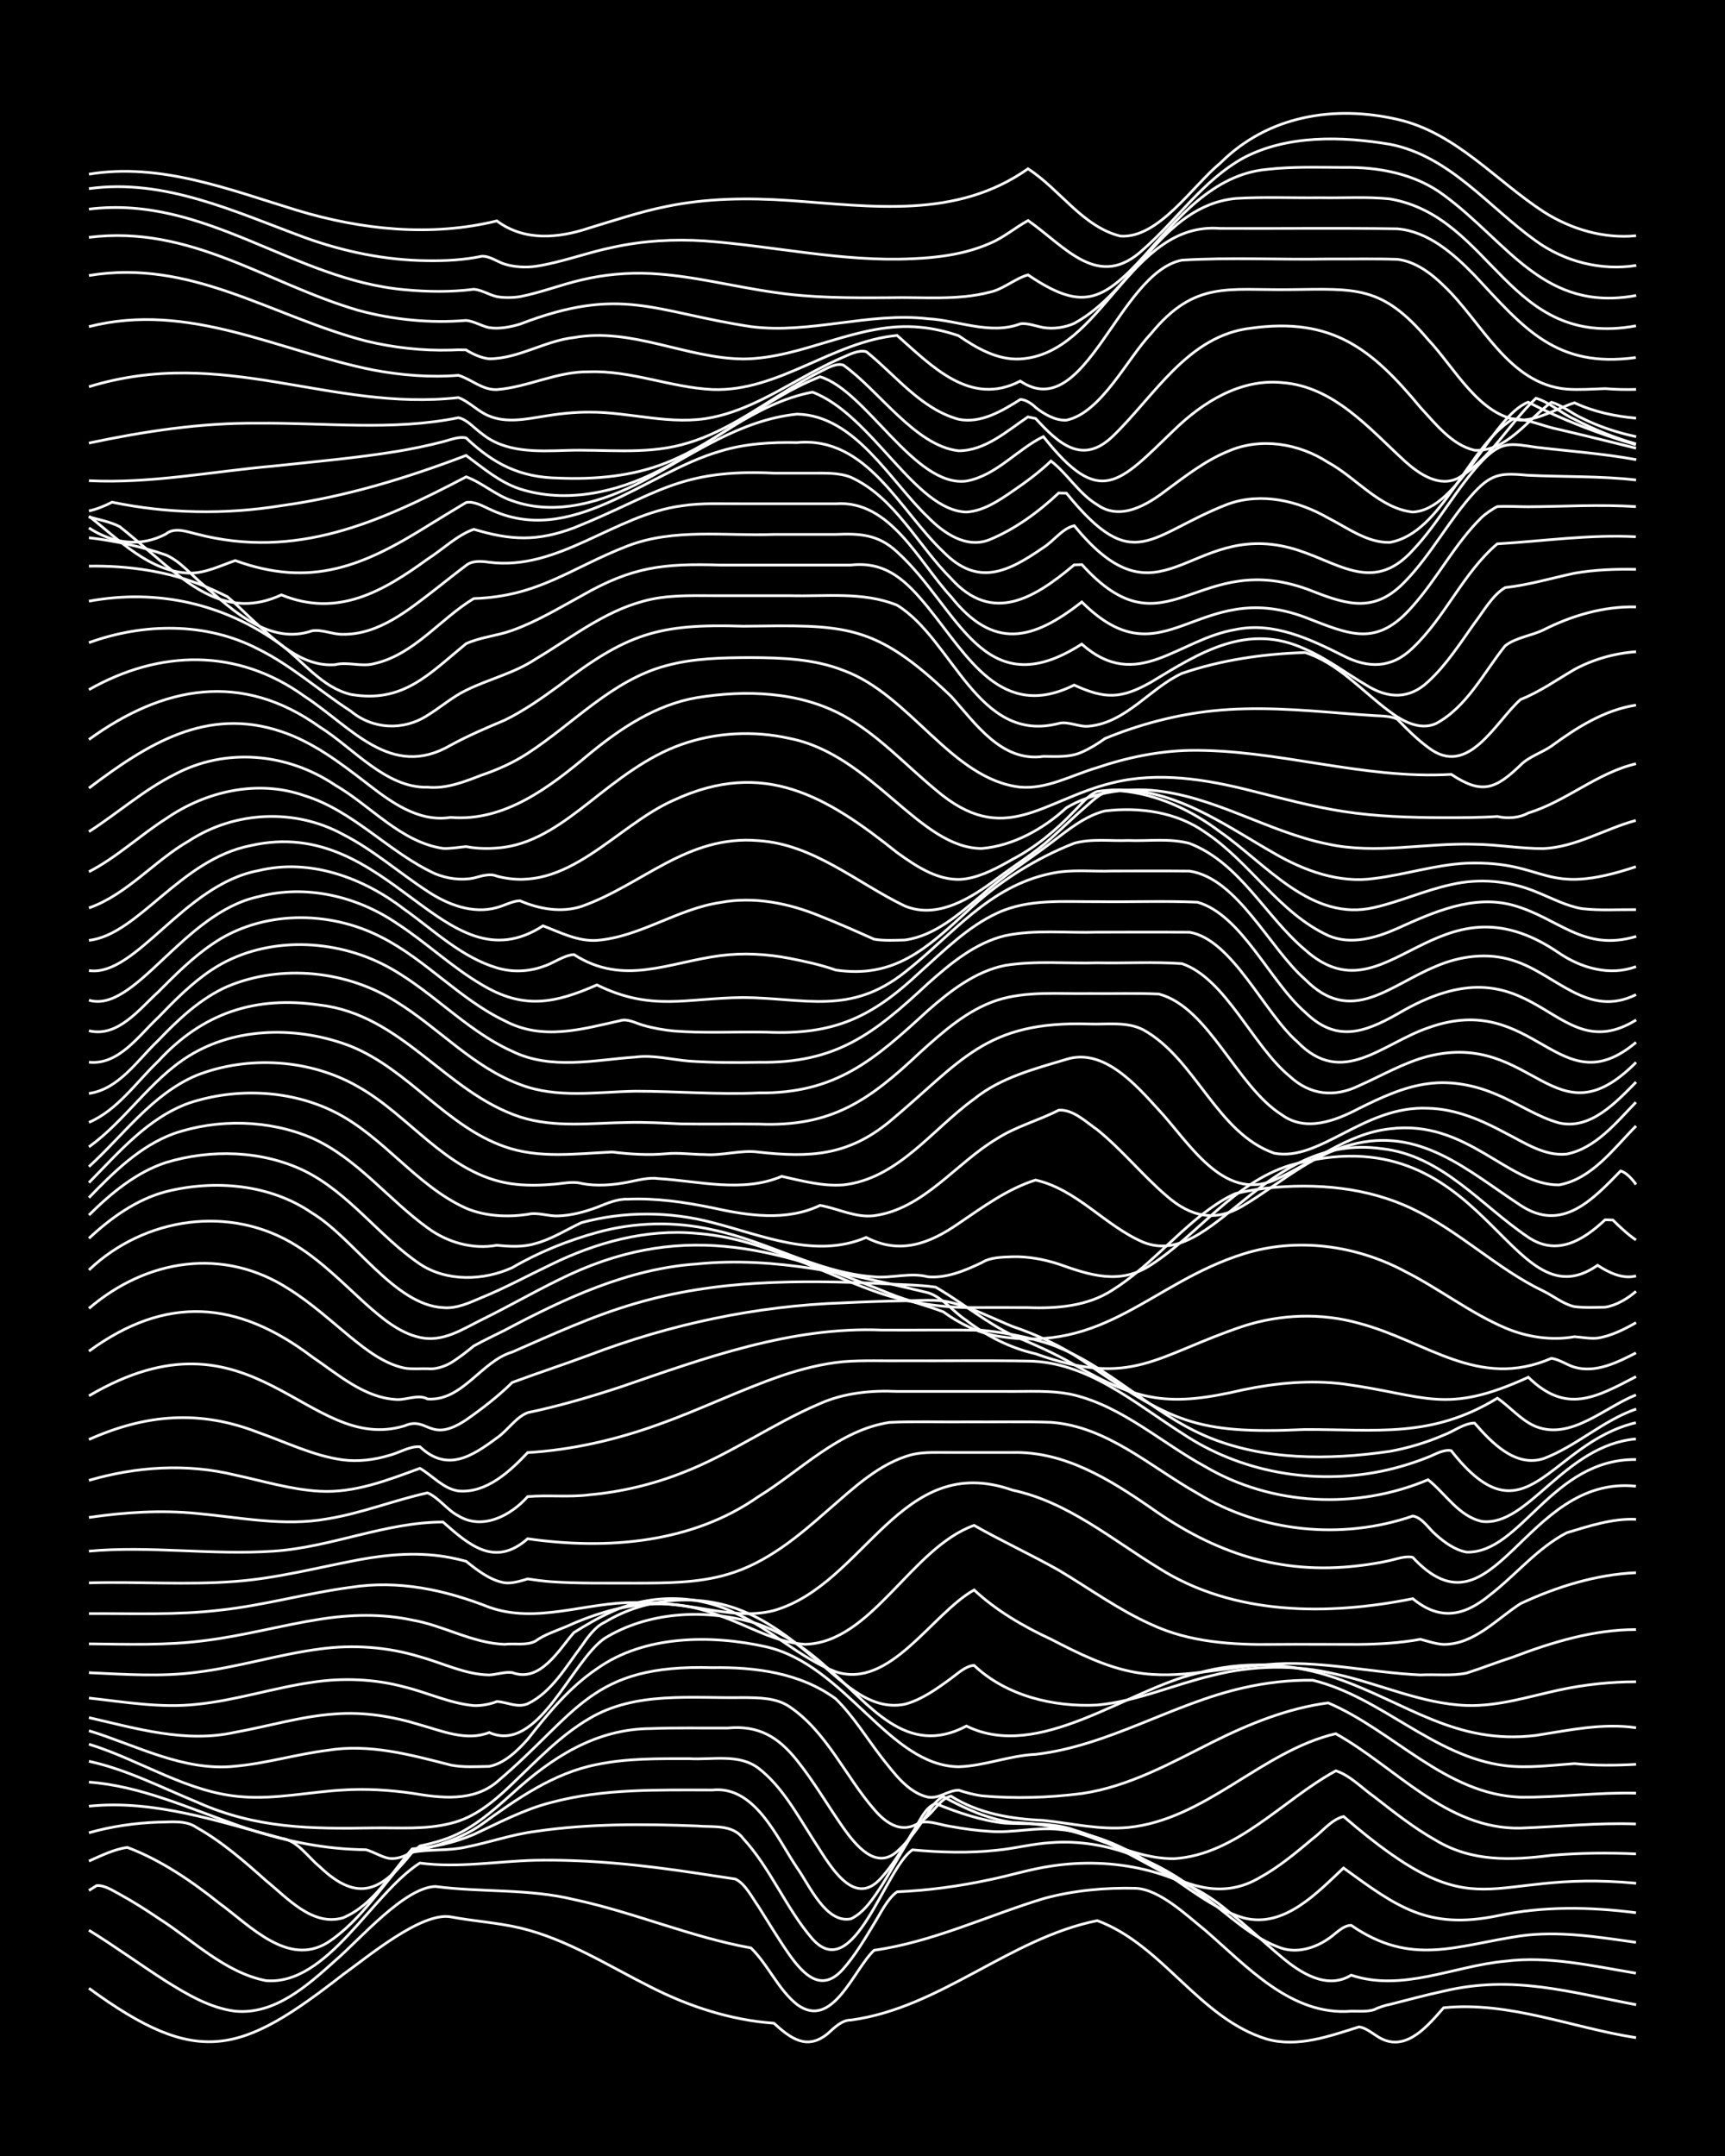 <?xml version="1.0" encoding="UTF-8"?><svg id="a" xmlns="http://www.w3.org/2000/svg" width="1920" height="2400" viewBox="0 0 192 240"><defs><style>.b{fill:none;stroke:#fff;stroke-miterlimit:10;stroke-width:.3px;}.c{stroke-width:0px;}</style></defs><rect class="c" width="192" height="240"/><path class="b" d="M9.9,221.33c12.17,8.9,16.9,7.35,28.27-1.52,2.69-1.92,8.72-7,11.99-6.43,2.53.48,5.2.64,7.71,1.23,5.22,1.24,9.82,4.21,14.56,6.58,4.26,2.17,8.93,3.69,13.71,4.03,1.86,1.7,3.69,3.06,6,1.15.68-.61,1.58-1.53,2.57-1.5,9.99-1.36,17.63-9.1,27.42-11.07,7.32,2.71,11.31,10.86,18.85,13.18,3.44.98,7-.32,10.28-1.35.91.11,1.77.98,2.57,1.35,2.84,1.34,5.17-1.58,6.85-3.48,7.33-.74,14.29,2.23,21.42,3.33"/><path class="b" d="M9.9,214.87c2.89,1.78,5.71,3.84,8.57,5.67,2.35,1.47,4.91,2.99,7.71,3.34,4.43.42,8.07-2.88,11.14-5.64,2.66-2.27,7.68-8.14,11.14-8.24,5.12.67,10.37.22,15.42,1.45,6.66,1.41,13,4.18,19.7,5.39,1.9,1.83,3.03,4.63,5.14,6.3,3.95,2.9,6.28-3.89,8.57-6.04,6.54-.93,12.58-3.84,18.85-5.75,3.32-.91,6.85-1.24,10.28-1.15,2.68.13,5.66,3.02,7.71,4.66,4.66,4.02,9.56,9.56,16.28,9.02.77,0,1.83.08,2.57-.18.4-.22,1.27-.5,1.71-.57,1.96-.49,4.02-1.06,6-1.48,7.69-1.83,13.95.1,21.42,1.51"/><path class="b" d="M9.9,210.44l.86-.54c.88-.07,1.83.58,2.57.97,1.42.78,2.95,1.74,4.28,2.65,3.86,2.44,7.38,6.05,11.99,6.96,6.87.57,11.75-9.66,17.13-13.09,4.29.57,8.57-.2,12.85-.31,6.01-.11,12.05.54,17.99,1.44,1.37.21,2.91.44,4.28.65,1.12.53,1.88,2.1,2.57,3.06,1.06,1.68,2.29,3.72,3.43,5.35,1.6,2.24,3.6,4.33,6,1.6,1.27-1.43,2.45-3.39,3.43-5.03.69-1.09,1.48-2.8,2.57-3.56,3.44-.14,6.92-.62,10.28-1.34,2.26-.46,4.57-1.19,6.85-1.52,6.91-1.06,14.29.42,19.7,5.01,2.03,1.59,4.01,3.49,6,5.14,2.08,1.76,5.04,3.64,7.71,1.99,5.71,1.9,11.44-1.03,17.13-1.55,4.88-.62,9.77.54,14.56,1.33"/><path class="b" d="M9.9,207.17c1.33-.59,2.83-1.33,4.28-1.52,3.76,1.42,7.16,3.76,10.28,6.25,3.36,2.45,7.58,7.05,11.99,4.35,3.87-2.52,6.3-6.76,9.42-10.06,1.93-.37,4.06-.13,6-.58,2.56-.5,5.12-1.41,7.71-1.74,5.94-.88,12.01-.84,17.99-.61,1.76.16,3.95-.22,5.14,1.39,3.05,3.31,4.78,7.78,7.71,11.18,4.63,5.17,8.07-7.85,11.14-9.91,3.11.29,6.32.38,9.42.04,1.97-.19,4.01-.73,6-.84,6.29-.49,12.33,2.17,17.13,6.08,2.72,2.01,5.3,4.59,8.57,5.68,1.74.55,3.68-.03,5.14-1.04.77-.48,1.6-1.51,2.57-1.52,6.71,4.63,11.65,2.25,18.85,1.18,4.27-.59,8.62.12,12.85.72"/><path class="b" d="M9.9,204.02c2.48-.71,5.14-1.09,7.71-1.18,1.4,0,3.07-.26,4.28.6,2.81,1.57,5.32,3.77,7.71,5.9,2.39,1.94,5.17,5.13,8.57,4.15,3.42-1.43,5.38-5,7.71-7.68,2.32-.15,4.71-.69,6.85-1.6,2.78-1.29,5.58-2.79,8.57-3.55,5.84-1.58,11.99-1.4,17.99-1.4,4.75-.51,7.19,5.34,9.42,8.65,1.36,1.9,3.2,6.25,6,5.69,1.49-.69,2.56-2.39,3.43-3.7,1.39-2.24,2.78-4.85,4.28-7.02,1.09-.25,2.35.3,3.43.44,1.36.25,2.9.46,4.28.54,2.55.21,5.16-.49,7.71-.22,4.03.35,7.8,2.18,11.14,4.37,3.05,1.91,5.93,4.44,9.42,5.48,4.51,1.19,8.16-2.75,11.14-5.55,5.96,4.33,9.38,6.91,17.13,5.32,5.07-1.09,10.3-1,15.42-.34"/><path class="b" d="M9.9,201.06c7.32-.75,14.44,1.72,21.42,3.57,1.82.25,2.95,2.11,4.28,3.18,4.32,4.13,6.95,2.59,10.28-1.62,2.66-.7,5.43-1.48,7.71-3.09,3.9-2.83,8.02-5.74,12.85-6.68,3.36-.7,6.87-.65,10.28-.65,2.55.15,5.52-.59,7.71,1.07,2.58,1.99,4.27,5.1,6,7.8,1.65,2.46,4.48,8.11,7.71,4.34,1.27-1.42,2.44-3.37,3.43-5,.69-.98,1.34-2.81,2.57-3.21,2.45.99,5.07,1.9,7.71,2.18,2.56.13,5.24-.11,7.71.76,3.32.99,6.38,2.85,9.42,4.46,3.58,1.98,7.37,3.09,11.14.89,2.15-1.16,4.14-2.82,6-4.39,1.06-.78,2.1-2.15,3.43-2.46,15.4,13.27,15.37,5.8,32.56,7.43"/><path class="b" d="M9.9,198.38c5.68.42,10.97,2.84,16.28,4.71,4.12,1.48,8.47,2.52,12.85,2.76.43.02,1.28.06,1.71.06.8.21,1.75.82,2.57.96,1.24.15,2.52-.59,3.43-1.38.78-.16,1.82-.42,2.57-.68,2.98-.95,5.42-3.11,7.71-5.16,4.37-4,9.29-7.2,15.42-7.23,2.83-.11,5.74-.04,8.57-.06,3.43-.32,5.61.98,7.71,3.62,1.85,2.3,3.45,5.07,5.14,7.48,1.33,1.88,3.62,4.78,6,2.63,1.3-1.14,2.47-2.85,3.43-4.27.24-.52,1.12-1.64,1.71-1.82,2.37,1.33,4.99,2.5,7.71,2.87,3.22.09,6.43.74,9.42,1.92,2.75.97,5.61,2.15,8.57,2.11,6.97-.45,12.12-6.59,17.99-9.78,1.59.52,2.93,1.95,4.28,2.9,2.17,1.69,4.44,3.49,6.85,4.84,4.01,2.41,8.38,2.24,12.85,1.67,3.11-.27,6.31-.3,9.42-.16"/><path class="b" d="M9.9,196.06c4.18.91,8.06,2.91,11.99,4.53,6.59,2.96,12.66,3.01,19.7,2.89,2.84-.04,5.79.21,8.57-.51,2.69-.62,4.92-2.52,6.85-4.39,2.69-2.55,5.34-5.38,8.57-7.27,5.15-3.07,11.4-2.24,17.13-2.34,1.72.02,3.65,0,5.14,1,4.15,2.78,6.22,7.73,9.42,11.42,1.79,2.13,3.78,2.93,6,.75.76-.66,1.52-1.97,2.57-2.2,3.07,1.94,6.71,2.55,10.28,2.7,3.11.33,6.28,1.08,9.42.79,8.68-.86,14.86-8.5,23.13-10.44,6.68,3.71,12.33,10.68,20.56,10.51,4.27-.15,8.58-.62,12.85-.46"/><path class="b" d="M9.9,194.16c5.76,1.77,11,5.44,17.13,5.86,3.71.28,7.44-.55,11.14-.76,2.55-.17,5.19,0,7.71.36,3.17.54,6.77.97,9.42-1.25,9.08-7.69,10.38-13.14,23.99-12.73,4.76-.08,9.76.57,13.71,3.45,1.95,1.89,3.49,4.42,5.14,6.56,1.36,1.7,2.89,3.89,5.14,4.4,1.26.22,2.24-.77,3.43-.77.74.26,1.79.52,2.57.63,3.67.33,7.48.21,11.14-.26,5.22-.76,9.92-3.4,14.56-5.73,4.04-2.02,8.35-3.77,12.85-4.36,7.3,3.11,13.07,10.2,21.42,10.5,4.27.04,8.58-.56,12.85-.45"/><path class="b" d="M9.9,192.66c5.31,1.63,10.55,4.56,16.28,3.95,3.45-.31,6.85-1.34,10.28-1.77,4.68-.76,9.21.49,13.71,1.64,1.36.28,2.91.17,4.28.15,1.72-.34,3.15-1.75,4.28-3.01,2.25-2.87,4.66-5.8,7.71-7.86,5.28-3.76,12.73-3.81,18.85-2.44,8.86,2.05,13.65,13.27,21.42,13.35,2.87-.09,5.68-1.26,8.57-1.38,8.14-.95,15.21-5.64,23.13-7.41,2.5-.57,5.15-.88,7.71-.84,7.65,1.86,13.46,8.53,21.42,9.51,2.54.3,5.18-.05,7.71-.23,2.24.23,4.61.21,6.85.08"/><path class="b" d="M9.9,191.2c5.32,1.22,10.79,2.86,16.28,1.63,3.69-.66,7.38-1.79,11.14-2.04,3.16-.25,6.4.28,9.42,1.21,2.46.69,5.18,1.86,7.71.86,5.47,2.42,9.1-7.9,12.85-10.49,4.8-2.94,10.93-3.27,16.28-1.83,3.23.92,6.1,2.95,8.57,5.18,4.63,3.96,8.67,9.99,15.42,6.42,8.05,3.97,17.82-4.02,25.7-5.88,5.03-1.42,10.49-1.19,15.42.54,7.93,2.75,13.29,7.47,22.27,6.38,3.65-.57,7.43-1.4,11.14-.85"/><path class="b" d="M9.9,189.02c3.96.44,8,1.14,11.99.7,4.33-.43,8.55-1.83,12.85-2.45,3.4-.52,6.96-.38,10.28.52,2.55.62,5.07,1.83,7.71,2.07.79.04,1.84-.15,2.57-.45,1.14.05,2.26.74,3.43.25,2.66-1.27,4.28-4.15,6-6.42.62-.91,1.53-2.19,2.57-2.65,4.58-2.77,10.46-3.28,15.42-1.23,2.85,1.15,5.39,3.1,7.71,5.07,2.96,2.31,6.13,6.12,10.28,5.28,1.87-.49,3.6-1.74,5.14-2.87.71-.51,1.64-1.41,2.57-1.45,3.6,3.4,8.86,4.66,13.71,4.41,4.42-.41,8.56-2.29,12.85-3.3,4.47-1.14,9.22-1.21,13.71-.14,4.86,1.06,9.54,3.31,14.56,3.49,3.49.11,6.91-.99,10.28-1.72,2.79-.6,5.72-.92,8.57-.92"/><path class="b" d="M9.9,186.2c3.98.18,8.03.48,11.99-.05,4.61-.56,9.11-1.99,13.71-2.59,3.71-.51,7.56-.23,11.14.87,2.53.69,5.05,1.98,7.71,2.02.78-.03,1.78-.38,2.57-.26,3.1,1.15,5.14-2.47,6.85-4.45,1.32-.84,2.85-1.72,4.28-2.35,4.32-1.99,9.45-1.91,13.71.19,3.93,1.74,7.12,4.97,11.14,6.51,6.06,2.01,10.69-6.43,15.42-9.1,2.5,2.32,5.49,4.06,8.57,5.49,2.98,1.54,6.09,3.11,9.42,3.69,4.85.85,9.73-.6,14.56-.87,5.74-.55,11.43.89,17.13,1.15,1.67-.09,3.5.14,5.14-.21,1.68-.53,3.46-1.24,5.14-1.77,4.38-1.67,8.98-3.07,13.71-3.07"/><path class="b" d="M9.9,182.99c4.27.04,8.61.2,12.85-.36,4.31-.52,8.56-1.71,12.85-2.38,3.38-.54,6.92-.63,10.28.09,3.48.6,6.72,2.58,10.28,2.7,1.09-.13,2.41.17,3.43-.35.97-.72,2.33-1.15,3.43-1.62,5.63-2.55,11.23-3.55,17.13-1.2,3.1,1.07,6.09,2.95,9.42,3.17,7.46-.14,11.83-10.73,18.85-13.24,3.07,1.75,6.35,3.26,9.42,4.99,3.39,2.02,6.66,4.41,10.28,6.03,4.26,2,9.07,2.3,13.71,2.23,3.12-.03,6.31.01,9.42,0,2.26-.02,4.63-.16,6.85-.57.75.2,1.78.54,2.57.57,3.42.01,5.9-2.82,8.57-4.54,4.03-1.88,8.39-3.24,12.85-3.44"/><path class="b" d="M9.9,179.62c4.84-.03,9.75.19,14.56-.38,4.89-.52,9.69-1.9,14.56-2.54,5.31-.84,10.48.27,15.42,2.21,5.31,1.9,10.86-.59,16.28-.52,2.56-.05,5.19.3,7.71.72,2.51.42,5.2.83,7.71.17,10.16-2.93,14.09-17.81,26.56-13.4,6.15,1.31,11.04,5.48,16.28,8.68,8.35,5.3,18.87,5.29,28.27,3.4,3,2.48,5.71,1.96,8.57-.4,2.88-2.22,5.31-5.25,8.57-6.94,2.46-.74,5.12-1.62,7.71-1.49"/><path class="b" d="M9.9,176.2c5.41-.16,10.87.26,16.28-.16,4.62-.34,9.17-1.54,13.71-2.4,3.36-.63,6.9-.91,10.28-.24.44.08,1.28.28,1.71.4,1.24.99,2.67,2.12,4.28,2.39.8.11,1.81-.2,2.57-.43.76.12,1.8.25,2.57.31,3.11.22,6.31.14,9.42.16,3.42-.01,6.97,0,10.28-.98,4.3-1.25,7.85-4.22,11.14-7.13,2.82-2.42,5.72-5.26,9.42-6.21,1.35-.31,2.91-.21,4.28-.22,2.25,0,4.6,0,6.85,0,5.78-.15,10.84,3,15.42,6.17,7.08,5.02,14.39,7.48,23.13,6.43,1.07-.12,2.37-.33,3.43-.57.75-.17,1.79-.55,2.57-.36,9.04,9.72,12.38-9.21,24.84-7.92"/><path class="b" d="M9.9,172.67c6.84-.62,13.72.47,20.56,0,6.38-.42,12.43-3.23,18.85-3.24,2.94,2.6,5.78,5.06,9.42,1.86,8.78,1.25,18.25.53,25.7-4.7,4.71-2.89,8.9-7.38,14.56-8.25,2.82-.14,5.74-.02,8.57-.06,3.12.03,6.31-.06,9.42.05,6.23.45,11.06,4.95,16.28,7.89,7.12,4.36,16.11,5.25,23.99,2.54,1.06.16,1.8,1.45,2.57,2.08.93.84,2.16,1.73,3.43,1.94,6.06.14,9.45-10.4,18.85-10.31"/><path class="b" d="M9.9,168.92c3.95-.58,8.01-.84,11.99-.45,4.82.44,9.73,1.48,14.56.6,3.78-.61,7.41-2.07,11.14-2.89,1.25.54,2.21,1.94,3.43,2.56,2.68,1.64,5.84-.03,7.71-2.14,2.24-.2,4.61.09,6.85-.2,3.5-.31,7.01-1.14,10.28-2.42,5.38-2.05,10.13-5.5,15.42-7.74,2.68-1.19,5.67-1.48,8.57-1.35,3.98,0,8.02,0,11.99,0,2.54.04,5.21-.19,7.71.4,5.45,1.34,9.73,5.32,14.56,7.95,7.46,4.4,16.9,4.83,24.84,1.48,1.94,1.53,3.41,4.08,6,4.64,5.17.62,9.14-8.48,17.13-9.18"/><path class="b" d="M9.9,164.79c5.28-1.54,10.91-1.91,16.28-.59,3.1.66,6.24,1.63,9.42,1.8,3.86.22,7.58-1.24,11.14-2.55,1.39.8,2.61,2.28,4.28,2.52,3.11.28,5.72-2.16,7.71-4.27,4.96-.3,9.9-1.44,14.56-3.13,4.62-1.64,9.07-3.84,13.71-5.43,2.19-.74,4.55-1.34,6.85-1.56,2.25-.18,4.6-.07,6.85-.1,4.55.02,9.16-.05,13.71.03,6.63.07,11.83,4.65,17.13,8.02,6.48,4.37,14.65,5.8,22.27,4.23,1.71-.35,3.52-.9,5.14-1.55.75-.29,1.73-.9,2.57-.73,8.34,10.65,10.87-.81,20.56-3.11"/><path class="b" d="M9.9,160.24c6.33-2.82,12.32-3.33,18.85-.78,3.09,1.08,6.15,2.61,9.42,3.05,1.68.22,3.52,0,5.14-.5,1.09-.26,2.28-1.05,3.43-.96,3.03,2.86,5.77,1.09,8.57-.99,1.17-.79,2.1-2.3,3.43-2.81,3.46-.72,6.92-1.74,10.28-2.84,9.41-3.23,19.02-6.76,29.13-6.35,3.69.02,7.45-.04,11.14.02,2.58.26,5.25.77,7.71,1.59,6.29,2.31,11.02,7.5,17.13,10.16,6.41,2.77,13.76,2.72,20.56,1.73,2.02-.36,4.11-.99,6-1.81,1.08-.39,2.24-1.32,3.43-1.34,1.89,2.16,4.54,4.98,7.71,3.95,3.63-1.37,6.59-4.24,10.28-5.51"/><path class="b" d="M9.9,155.38c18.31-10.75,24.27,6.63,35.13,3.34,2.6-1.14,2.77,2.05,6.85-.66,1.76-1.23,3.61-2.66,5.14-4.17,2.81-1.04,5.75-2,8.57-3.05,9.04-3.44,18.6-5.48,28.27-5.81,2.25-.11,4.6-.19,6.85-.23,1.67.01,3.5-.23,5.14.19,2.36.58,4.62,1.76,6.85,2.67,2.69.91,5.35,2.14,7.71,3.73,9.93,6.83,12.53,8.31,24.84,7.74,8.04-.02,14.09.99,21.42-3.49,1.41.97,2.66,2.5,4.28,3.16,3.92,1.54,7.66-2.15,11.14-3.52"/><path class="b" d="M9.9,150.41c8.59-6.28,16.52-5.67,24.84.63,2.87,1.94,5.8,4.58,9.42,4.75,1.11.06,2.39-.62,3.43-.06,3.89.27,5.96-4.2,9.42-5.22,4.49-1.96,9-4.05,13.71-5.41,4.44-1.31,9.09-2,13.71-2.26,4.55-.26,9.16-.17,13.71.05,1.96.13,4.05.11,6,.39.78.45,1.82,1.12,2.57,1.63,1.91,1.29,3.92,2.72,6,3.74,2.3.96,4.69,2,6.85,3.26,7.23,4.19,10.71,4.7,18.85,2.79,3.64-.75,7.44-1.11,11.14-.64,9.24,1.26,11.28,3.5,20.56-.75,4.21,4.13,7.49,2.27,11.99-.07"/><path class="b" d="M9.9,145.65c6.44-5.51,14.99-6.87,22.27-2.15,2.43,1.52,4.65,3.53,6.85,5.35,1.76,1.42,3.73,2.97,6,3.44.77.14,1.8.05,2.57.07.84.1,1.86-.23,2.57-.64.82-.49,1.84-1.28,2.57-1.89,1.06-.59,2.35-1.2,3.43-1.74,6.69-3.55,13.75-6.87,21.42-7.39,8.7-.88,17.29,1.21,25.7,3.2,1.63.5,2.86,2.17,4.28,3.08,2.26,1.75,4.92,3.09,7.71,3.72,10.8,3.86,13.39.17,23.13-3.08,4.13-1.33,8.66-1.5,12.85-.32,7.55,1.99,13.27,7.43,21.42,3.91.84.09,1.77.75,2.57.98,2.37.69,4.79-.53,6.85-1.59"/><path class="b" d="M9.9,141.37c6.2-5.91,15.8-7.31,23.13-2.68,2.83,1.77,5.25,4.25,7.71,6.48,1.73,1.53,3.68,3.21,6,3.71,2.51.57,4.71-.89,6.85-1.96,2.86-1.4,5.71-3.04,8.57-4.44,13.26-6.64,23.88-3.82,36.84,1.51,1.92.78,4.06,1.3,6,2.04,1.75,1.28,3.85,2.33,6,2.7,11.98,1.99,17.18-5.95,27.41-9.15,5.95-1.87,12.53-.97,17.99,1.96,3.79,1.91,7.23,4.61,11.14,6.28,2.39,1.02,5.14,1.44,7.71.98.75.05,1.81.25,2.57.15,1.48-.22,3-.98,4.28-1.72"/><path class="b" d="M9.9,137.85c2.44-2.28,5.3-4.34,8.57-5.2,5.42-1.36,11.6-.84,16.28,2.39,4.67,2.83,9.16,10.23,14.56,10.52,1.49.15,2.96-.55,4.28-1.11,2.61-1.06,5.17-2.46,7.71-3.67,5.02-2.47,10.65-4.02,16.28-3.48,7,.51,13.22,4.08,19.7,6.42,3.28,1.19,6.8,1.75,10.28,1.84,2.25,0,4.6-.02,6.85,0,3.22.12,6.65-.15,9.42-1.96,3.79-2.37,6.74-5.94,10.28-8.64,1-.75,2.26-1.62,3.43-2.1,1.06-.25,2.35-.48,3.43-.6,5.48-.59,11.26-.1,16.28,2.33,5.2,2.45,9.38,6.67,14.56,9.14,1.07.53,2.23,1.46,3.43,1.72,1.06.14,2.36.09,3.43.06,1.23-.19,2.5-.96,3.43-1.76"/><path class="b" d="M9.9,135.26c2.45-2.42,5.25-4.76,8.57-5.85,4.98-1.51,10.7-1.36,15.42.93,4.99,2.47,8.3,7.29,12.85,10.37,2.99,1.99,7.09,1.86,10.28.4,2.93-1.71,6.15-3.01,9.42-3.91,4.16-1.16,8.64-1.27,12.85-.31,6.12,1.25,11.69,4.8,17.99,5.24,1.98.19,4.05-.52,6,0,2.08.18,4.16-.7,6-1.58.96-.61,2.33-.61,3.43-.65,1.71-.05,3.52.29,5.14.82,3.54,1.26,6.85,2.34,10.28.07,5.29-3.43,9.2-9.11,15.42-11.06,21.85-6.22,24.32,18.04,34.27,11.12,1.22.8,2.79,1.58,4.28,1.18"/><path class="b" d="M9.9,133.32c2.72-2.81,5.68-5.74,9.42-7.12,4.92-1.69,10.63-1.57,15.42.49,5.02,2.25,8.47,6.83,12.85,9.99,2.19,1.62,5.01,2.43,7.71,1.94,1.38.14,2.94.23,4.28-.19,1.79-.47,3.48-1.55,5.14-2.33,4.74-1.28,9.82-1.26,14.56-.01,5.56,1.41,11.46,4.07,17.13,1.66,3.75,1.94,7.04.7,10.28-1.55,2.69-1.82,5.43-3.85,8.57-4.84,4.62,1.04,7.75,5.11,11.99,6.92,7.84,3.13,13.37-12.27,26.56-10.41,6.68.73,11.04,6.32,16.28,9.85,3.19,2.15,6.11.37,8.57-1.94l.86.03c.71.72,1.73,1.66,2.57,2.22"/><path class="b" d="M9.9,131.65c3.31-3.36,6.57-7.22,11.14-8.86,5.24-1.74,11.33-1.48,16.28,1.03,5.41,2.74,9.02,8.18,14.56,10.68,2.13.9,4.59,1.01,6.85.68,1.07-.28,2.33.24,3.43.17,1.42-.04,2.96-.46,4.28-.95,1.04-.41,2.28-.97,3.43-.91,3.15-.14,6.35.33,9.42.96,3.93.87,8.22,1.53,11.99-.27,1.97.34,3.93,1.4,6,1.15,5.56-.75,9.11-5.87,13.71-8.59,2.1-1.35,4.65-2.02,6.85-3.16,1.6-.11,3.04,1.32,4.28,2.17,2.74,2.21,5.04,5.07,7.71,7.36,2.67,2.34,5.43,3,8.57,1.08,3.93-2.32,7.47-5.62,11.99-6.76,7.66-2.06,12.94,2.87,18.85,6.74,4.61,3.06,8.01-.61,11.14-3.82.62.14,1.39,1,1.71,1.51"/><path class="b" d="M9.9,129.87c3.85-3.5,7.05-8.09,11.99-10.17,5.73-2.24,12.65-1.81,17.99,1.28,5.64,3.18,9.68,9.3,16.28,10.66,1.65.34,3.47.35,5.14.21,1.08-.04,2.37-.4,3.43-.11,1.66.33,3.49.18,5.14-.14,1.06-.21,2.33-.56,3.43-.4,4.54.28,9.33,1.6,13.71-.25,2.22.49,4.56,1.13,6.85.95,6.08-.67,9.91-6.2,14.56-9.56,2.95-2.39,6.72-3.35,10.28-4.42,4.14-1.31,7.77,2.88,10.28,5.64,3.32,3.55,7.12,10.23,12.85,7.81,4.26-1.89,8.07-5.18,12.85-5.71,8.63-1.1,13.15,6.3,18.85,6.24,3.67-.66,6.09-4.07,8.57-6.56"/><path class="b" d="M9.9,127.67c4.07-2.92,6.84-7.47,11.14-10.13,5.29-3.29,12.29-3.29,17.99-1.08,6.41,2.58,10.59,8.89,17.13,11.18,3.85,1.37,8.01.77,11.99.6,1.96.24,4.03.38,6,.19,1.37-.14,2.91.09,4.28.09,1.99.15,4.02-.54,6-.27,5.72.63,9.92.42,14.56-3.38,8.07-6.73,10.63-11.26,22.27-10.88,1.97.07,4.18-.3,6,.65,5.84,3.24,8.14,11.47,14.56,13.73,5.1.99,10.01-5.34,17.13-5,3.03.06,5.94,1.31,8.57,2.73,2.12,1.07,4.38,2.63,6.85,2.37,3.24-.64,5.52-3.51,7.71-5.77"/><path class="b" d="M9.9,124.94c3.18-1.36,5.28-4.49,7.71-6.81,4.94-5.37,10.81-7.31,17.99-6.25,9.17,1.07,13.98,9.71,22.27,12.45,3.87,1.25,8.01.67,11.99.62,1.96-.05,4.04.07,6,.16,2.83.04,5.74-.01,8.57.02,8.15.34,12.31-2.63,17.99-7.99,2.54-2.29,5.26-4.72,8.57-5.8,3.3-1.05,6.87-.68,10.28-.74,2.54.03,5.17-.06,7.71.05,5.59,1.48,8.64,10.28,13.71,13.46,2.65,1.93,5.97.65,8.57-.72,2.42-1.2,5-2.42,7.71-2.76,2.6-.36,5.33.2,7.71,1.25,2.28.95,4.46,2.46,6.85,3.12,3.5.8,6.34-2.29,8.57-4.55"/><path class="b" d="M9.9,121.72c3.33-.46,5.43-3.74,7.71-5.9,2.23-2.34,4.72-4.69,7.71-6.01,6.03-2.53,13.35-1.76,18.85,1.74,4.66,2.88,8.48,7.24,13.71,9.17,4.1,1.59,8.58.82,12.85.75,4.56,0,9.15.4,13.71.19,8.62.09,12.86-3.68,18.85-9.18,2.47-2.17,5.27-4.35,8.57-5.01,3.37-.55,6.88-.19,10.28-.29,3.11.06,6.32-.13,9.42.09,4.89,1.68,7.87,9.17,11.99,12.54,2.25,2.09,4.96,2.39,7.71,1.05,2.52-1.11,5.02-2.59,7.71-3.28,11.72-2.91,14.02,9.86,23.13.68"/><path class="b" d="M9.9,118.24c3.3.36,5.55-2.97,7.71-4.98,1.82-1.89,3.79-3.88,6-5.33,5.52-3.63,13.02-3.54,18.85-.67,5.26,2.6,9.19,7.36,14.56,9.77,4.31,2.11,9.15.96,13.71.64,2-.26,4.02.29,6,.45,2.54.17,5.17.19,7.71.13,8.63.14,12.83-3.17,18.85-8.77,2.49-2.22,5.25-4.52,8.57-5.32,3.35-.71,6.88-.28,10.28-.39,3.4,0,6.88-.02,10.28.01,4.74.81,8.29,8.98,11.99,12.2,4.98,5.12,9.4.2,14.56-1.57,11.88-4.28,14.53,8.85,23.13,1.62"/><path class="b" d="M9.9,114.74c3.2.79,5.61-2.41,7.71-4.32,1.85-1.86,3.82-3.83,6-5.31,5.47-3.8,13.02-3.8,18.85-.78,4.94,2.5,8.71,6.91,13.71,9.3,4.2,2.23,8.52.96,12.85-.01.84-.27,1.78.3,2.57.51,1.05.31,2.33.54,3.43.64,3.4.27,6.88.06,10.28.13,7.52.33,11.73-1.63,17.13-6.72,2.65-2.37,5.3-5.03,8.57-6.54,3.47-1.62,7.42-1.24,11.14-1.27,3.69.05,7.45-.1,11.14.06,4.92,1.4,8.08,8.87,11.99,12.25,3.43,3.36,6.51,2.32,10.28.19,15.47-9.17,17.22,6.43,26.56.67"/><path class="b" d="M9.9,111.34c5.13,1.51,10.5-9.73,18.85-11.52,5.26-1.4,10.97-.07,15.42,2.97,3.23,2.09,6.1,4.85,9.42,6.8,4.65,2.81,8.11,2.13,12.85.05,6.1,2.99,9.95,1.46,16.28,1.4,6.93.07,11.92,2,17.99-2.81,5.34-4.17,9.25-9.54,16.28-11,2.21-.49,4.61-.19,6.85-.27,2.83,0,5.74-.02,8.57.01,5.34.8,8.9,8.61,12.85,12.05,5.14,5.2,9.33.7,14.56-1.45,2.66-1.15,5.77-1.57,8.57-.66,4.78,1.47,8.28,6.49,13.71,3.81"/><path class="b" d="M9.9,108.04c5.21.76,10.56-9.57,18.85-11.12,5.77-1.41,11.71.8,16.28,4.32,3.27,2.33,6.35,5.33,10.28,6.5,1.64.5,3.53.44,5.14-.15,1.11-.33,2.25-1.24,3.43-1.33,5.52,3.54,10.49.88,16.28.12,2.54-.33,5.2-.19,7.71.3,1.69.33,3.51.72,5.14,1.3,6.5.97,10.1-2.37,14.56-6.46,3.44-3.27,7.57-5.92,11.99-7.65,1.91-.54,4.04-.23,6-.31,2.25.09,4.66-.27,6.85.33,5.6,2.16,8.43,8.12,12.85,11.84,9.16,8.22,14.55-9.05,28.27.36,2.47,1.68,5.67,2.59,8.57,1.51"/><path class="b" d="M9.9,104.68c5.48-.62,10.15-9,17.99-10.55,15.49-3.52,21.48,16.1,32.55,8.93,1.91.73,3.89,1.76,6,1.62,4.81-.39,8.95-3.5,13.71-4.21,3.75-.72,7.65.07,11.14,1.51,1.99.78,4.05,1.7,6,2.57,1.06.19,2.35.12,3.43.09,3.36-.46,6.05-2.92,8.57-5,2.36-2.16,5.17-3.9,7.71-5.83,1.81-1.37,3.74-2.99,6-3.54,3.82-.45,7.95.11,11.14,2.38,4.98,3.29,8.21,8.97,13.71,11.5,2.51,1.09,5.34.25,7.71-.81,3.99-1.8,8.41-3.79,12.85-2.57,5.11,1.42,7.78,5.23,13.71,3.47"/><path class="b" d="M9.9,101.07c4.25-1.5,7.28-5.26,11.14-7.47,5.09-3.32,11.79-3.64,17.13-.72,3.37,1.71,6.27,4.29,9.42,6.34,2.23,1.48,5.03,2.56,7.71,1.81.79-.2,1.74-.74,2.57-.76,2.13.92,4.6,1.36,6.85.63,6.82-2.41,11.74-7.99,19.7-7.32,6.14.4,10.95,4.7,16.28,7.27,3.66,1.52,7.43-.9,10.28-3.05,1.95-1.48,4.18-2.83,6-4.48,1.38-1.23,2.87-2.69,4.28-3.89.91-.82,2.11-1.76,3.43-1.4,4.07.34,7.91,2.15,11.14,4.59,5.14,3.59,10.15,10.04,17.13,8.4,2.88-.65,5.67-1.93,8.57-2.55,3.11-.73,6.47-.43,9.42.8,1.65.65,3.37,1.59,5.14,1.88,1.95.23,4.04.09,6,.11"/><path class="b" d="M9.9,97.04c3.07-1.58,5.67-4.05,8.57-5.9,4.44-3.07,10.23-4.4,15.42-2.57,5.5,1.7,9.42,6.35,14.56,8.7,1.31.54,2.89.76,4.28.47.79-.2,1.78-.56,2.57-.21,7.84,2.09,13.21-5.6,19.7-8.46,10.02-4.65,17.03-.42,24.84,5.83,2.21,1.59,4.85,3.38,7.71,2.92,1.81-.3,3.57-1.26,5.14-2.16,2.56-1.33,4.87-3.26,6.85-5.34.72-.7,1.6-1.84,2.57-2.21,1.36-.22,2.92-.23,4.28-.07,5.72.66,10.54,4.16,15.42,6.94,3.34,1.94,7.22,3.37,11.14,2.81,3.43-.42,6.82-1.53,10.28-1.7,9.2-.32,8.31,3.91,18.85.39"/><path class="b" d="M9.9,92.58c3.16-2.03,6.06-4.61,9.42-6.31,5.74-3.11,12.64-2.47,17.99,1.13,3.96,2.29,7.29,6.34,11.99,7.04.78.05,1.8-.13,2.57-.2,1.36.27,2.91.26,4.28.07,3.59-.51,6.64-2.81,9.42-4.98,3.16-2.49,6.44-5.11,10.28-6.46,3.81-1.35,8.06-1.56,11.99-.68,9.24,1.79,14.46,12.24,21.42,12.26,3.5-.29,6.87-2.17,9.42-4.52,2.77-1.67,6.23-2.18,9.42-1.96,6.94.55,12.96,4.63,19.7,5.99,5.37,1.17,10.87-.15,16.28.02,2.55.02,5.16.5,7.71.48,3.61-.16,6.85-2.2,10.28-3.13"/><path class="b" d="M9.9,87.73c6.44-4.87,13.08-9.11,21.42-6.29,3.5,1.16,6.54,3.47,9.42,5.69,2.71,2.11,5.79,4.43,9.42,3.86,6.01.51,11.07-3.4,15.42-7.05,3.49-2.87,7.45-5.51,11.99-6.28,5.42-.88,11.37-.69,16.28,1.99,3.86,2.12,6.92,5.48,10.28,8.26,7.68,6.59,11.87,1.13,19.7-.77,5.09-1.26,10.42-.39,15.42.88,3.38.84,6.83,1.78,10.28,2.31,3.66.57,7.44.68,11.14.69,1.96,0,4.04,0,6-.13,1.09.26,2.44.17,3.43-.39,4.22-1.28,7.65-4.47,11.99-5.48"/><path class="b" d="M9.9,82.32c8.28-6,17.01-7.62,25.7-1.39,3.69,2.3,7.37,6.83,11.99,6.7,2.06.2,4.11-.6,6-1.34,1.76-.59,3.59-1.41,5.14-2.43,5.08-3.29,9.4-8.16,15.42-9.76,3.04-.83,6.29-.89,9.42-.9,3.44.02,7.04.14,10.28,1.42,7.48,2.7,12.04,12.13,19.7,13,2.99.26,5.77-1.35,8.57-2.17,3.29-1.12,6.8-1.84,10.28-1.92,9.78-.14,19.32,3.26,29.13,2.67,3.39,2.25,4.89,1.68,7.71-1.03.9-.93,2.38-1.38,3.43-2.11,2.81-2.06,5.91-4.03,9.42-4.57"/><path class="b" d="M9.9,76.77c7.87-4.46,16.52-4.65,23.99.74,5.2,3.38,9.61,9.33,16.28,5.44,1.9-1.04,4-1.94,6-2.78,2.1-1.02,4.12-2.44,6-3.81,7.59-5.81,11.04-6.96,20.56-6.65,11.34-.13,14.54-.42,23.13,7.8,2.73,3.03,5.61,7.36,10.28,6.69,1.4.01,2.97.13,4.28-.48.82-.35,1.86-.98,2.57-1.51,3.81-1.57,7.9-2.65,11.99-3.08,4.83-.51,9.74-.11,14.56.28,1.07.09,2.36.18,3.43.25.78.05,1.86.03,2.57.41,1,1.05,2.25,2.28,3.43,3.14,4.45,3.44,7.45-2.84,10.28-5.35,2.1-.82,4.06-2.21,6-3.34,2.08-1.13,4.5-1.81,6.85-1.97"/><path class="b" d="M9.9,71.54c6.06-2.2,13.05-2.31,18.85.72,3.7,1.82,6.83,4.67,10.28,6.89,2.46,2.06,5.89,2.22,8.57.47,1.41-.86,2.79-2.07,4.28-2.78,2.5-1.24,5.36-1.9,7.71-3.46,3.88-2.3,7.57-5.27,11.99-6.45,2.48-.7,5.16-.63,7.71-.62,2.83,0,5.74,0,8.57,0,3.99.11,8.21-.48,11.99,1.06,6.23,3.82,8.97,15.51,17.99,13.16,1.09-.28,2.31.46,3.43.3,4.1-.42,6.75-4.23,10.28-5.87,4.39-1.5,9.08-2.18,13.71-2.32,3.68,1.16,6.38,4.34,9.42,6.57,1.41,1.07,3.36,2.13,5.14,1.34,3.45-1.84,5.34-5.71,7.71-8.66,1.19-.93,2.94-1.12,4.28-1.78,3.18-1.6,6.69-2.63,10.28-2.55"/><path class="b" d="M9.9,66.92c7.69-1.41,15.1.29,21.42,4.88,2.48,1.88,4.54,4.73,7.71,5.5,5.85,1.02,8.72-2.27,12.85-5.65,1.6-.73,3.5-.88,5.14-1.48,2.69-.96,5.22-2.49,7.71-3.85,5.63-3.23,9.07-3.61,15.42-3.42,4.84,0,9.73,0,14.56,0,3.98-.45,6.23,1.84,8.57,4.7,4.41,5.41,8.16,12.71,16.28,8.66,3.45,1.58,5.24,1.55,8.57-.33,5.43-3.3,10.69-6.66,17.13-3.68,2.41,1.05,4.6,2.72,6.85,4.04,2.37,1.48,4.74,1.58,6.85-.41,1.99-1.82,3.59-4.3,5.14-6.49,1-1.29,1.99-3.13,3.43-3.98,2.59-.29,5.17-1.05,7.71-1.6,2.23-.39,4.6-.48,6.85-.43"/><path class="b" d="M9.9,63.02c4.36-.07,8.81.56,12.85,2.23.78.32,1.82.8,2.57,1.18.8.67,1.81,1.66,2.57,2.38,2.61,2.36,5.61,5.48,9.42,5.18,1.36-.35,2.91.26,4.28-.1,4.48-.98,7.39-5,11.14-7.26,7.24-.23,10.77-3.4,17.13-5.86,5.18-1.99,10.86-1.08,16.28-1.28,2.25,0,4.6,0,6.85,0,2.71-.11,4.74-.02,6.85,1.94,6.83,6.15,9.49,17.38,20.56,10.27,6.2,5.47,10.72-.55,17.13-1.62,4.24-.88,8.3,1.07,11.99,2.92,2.79,1.43,5.38,1.41,7.71-.86,3.62-3.41,5.62-8.37,9.42-11.6,5.12-.3,10.28-1.06,15.42-.79"/><path class="b" d="M9.9,59.86c2.88.34,5.82.97,8.57,1.92,1.62.7,2.92,2.33,4.28,3.42,3.24,2.84,7.34,6.63,11.99,5.02,1.1-.18,2.32.42,3.43.39,3.98.05,7.29-2.7,10.28-5,1.07-.84,2.34-1.85,3.43-2.67.7-.57,1.74-.47,2.57-.35,7.75.99,13.98-5.3,21.42-6.28,2.23-.35,4.6-.21,6.85-.23,3.4,0,6.88,0,10.28,0,6.09-.47,9.28,6.49,12.85,10.34,4.73,5.95,9.07,4.9,14.56.59,9.18,9.14,12.78-2.8,24.84,1.7,4.98,1.92,7.96,3.42,11.99-1.24,2.76-3.09,4.73-7.01,7.71-9.91.37-.35,1.25-.96,1.71-1.17,1.07-.06,2.35.02,3.43.02,3.98-.02,8.02-.28,11.99-.01"/><path class="b" d="M9.9,57.55c1.09.29,2.42.55,3.43,1.08,1.1.87,2.36,1.96,3.43,2.87,4.35,3.72,8.59,7.49,14.56,4.72,6.25,2.55,11.27-.35,16.28-3.99,1.67-1.06,3.26-2.65,5.14-3.31,4.13,1.24,7.04,1.37,11.14-.16,9.12-3.65,11.65-6.61,22.27-6.09,1.37,0,2.91,0,4.28,0,1.39,0,2.97-.07,4.28.46,4.92,2.25,7.44,7.58,11.14,11.26,4.62,5.14,9.33,2.17,13.71-1.51l.86-.03c9.5,10.51,12.8-2.15,25.7,2.97,4.01,1.58,6.98,2.37,10.28-1.1,2.9-2.98,4.9-6.87,7.71-9.93,2.04-2.19,3.18-2.12,6-1.88,3.98.19,8.03.07,11.99.52"/><path class="b" d="M9.9,57.46c3.32,2.59,6.68,6.16,11.14,6.34,1.78.03,3.5-.83,5.14-1.4,8.41,3.06,14.24.63,21.42-3.86,1.37-.84,2.9-1.78,4.28-2.6.85-.18,1.82.38,2.57.72,9.1,4.38,17.33-4,25.7-6.43,2.75-.85,5.71-1.02,8.57-.96,7.8-.73,11.42,7.58,16.28,12.16,3.85,3.92,7.2,2.24,11.14-.48,1.12-.7,2.11-2.14,3.43-2.43,9.62,11.79,12.75-.45,23.99,2.46,5.15,1.34,9.12,5.35,13.71.25,2.86-3.02,4.86-6.91,7.71-9.93,2.17-2.24,3.13-1.93,6-1.51,3.69.44,7.47.7,11.14,1.38"/><path class="b" d="M9.9,58.77c2.64,1.72,5.72,2.19,8.57.67,1-.8,2.33-.24,3.43.01,11.09,2.88,20.34-1.32,29.99-6.37,1.78.65,3.33,2.09,5.14,2.67,4.87,1.75,10.18.09,14.56-2.23,5.48-2.92,10.78-6.78,17.13-7.42,6.48.14,10.34,7.44,14.56,11.46,1.74,1.78,4.28,3.55,6.85,2.52,2.85-1.17,5.48-3.1,7.71-5.2l.86.02c7.55,9.32,9.21,4.6,17.99,1.21,3.72-1.33,7.8-.37,11.14,1.55,2.15,1.09,4.34,2.77,6.85,2.72,5.92-1.04,8.63-10.61,13.71-13.74,1.72-.01,3.46.85,5.14,1.17,2.84.66,5.74,1.38,8.57,2.08"/><path class="b" d="M9.9,56.87c.81-.16,1.85-.58,2.57-.97,6.2,1.29,12.6,1.4,18.85.39,7.06-.97,13.92-3.06,20.56-5.59,1.86,1.37,3.76,3.01,6,3.73,5.11,1.63,10.75.39,15.42-2.01,5.71-2.83,10.74-7.55,17.13-8.77,6.62,2.49,11.41,13.19,17.13,13.35,1.89-.1,3.63-1.28,5.14-2.32,1.45-.98,3.02-2.15,4.28-3.36,1.82,1.4,3.13,3.66,5.14,4.86,2.58,1.84,5.56.03,7.71-1.62,2.14-1.58,4.37-3.31,6.85-4.32,3.63-1.59,7.87-.89,11.14,1.23,3.13,1.7,5.74,5.13,9.42,5.53,5.17-.24,8.79-10.65,12.85-12.23,3.81,1.97,7.89,3.53,11.99,4.74"/><path class="b" d="M9.9,53.51c6.88.34,13.73-1.03,20.56-1.63,4.56-.49,9.18-.89,13.71-1.63,1.68-.28,3.49-.65,5.14-1.08.76-.19,1.77-.62,2.57-.42,3.06,2.9,6,4.4,10.28,4.47,4.03.17,8.22-.19,11.99-1.7,6.1-2.43,11-7.2,17.13-9.58,5.15,1.53,10.53,12.35,16.28,11.61,3.33-.6,5.65-3.53,8.57-4.95,6.31,7.97,8.36,5.24,14.56-.74,3.18-3.09,7.38-5.72,11.99-5.27,5.77.41,9.73,5.12,13.71,8.77,1.58,1.42,3.86,2.98,6,1.81,3.53-2.12,5.62-6.05,8.57-8.84,1.51.45,2.85,1.7,4.28,2.34,2.15,1.13,4.51,2.09,6.85,2.74"/><path class="b" d="M9.9,49.32c6.19-1.31,12.51-2.27,18.85-2.21,7.41-.07,14.95.88,22.27-.61.96.18,1.8,1.2,2.57,1.74,2.63,2.18,6.21,2,9.42,1.9,4.27-.14,8.67.47,12.85-.63,4.39-1.13,8.17-3.87,11.99-6.2,1.05-.64,2.33-1.38,3.43-1.93.74-.35,1.71-.99,2.57-.75,3.94,2.77,8.04,9.03,12.85,9.55,2.96,0,5.38-2.2,7.71-3.77l.86.18c2.54,2.77,5.18,5.23,8.57,1.99,4.67-4.49,8.35-11.24,15.42-12.05,8.98-1.23,13.4,2.25,18.85,8.84,1.69,1.82,3.47,4.15,6,4.75,3.54.23,5.96-3.45,8.57-5.34,1.18.32,2.31,1.28,3.43,1.78,1.86.93,3.96,1.62,6,2.05"/><path class="b" d="M9.9,43.05c14.98-4.6,26.81,2.8,41.12,1.21,1.2.43,2.23,1.6,3.43,2.05,1.89.79,4.05.36,6,.04,1.66-.28,3.46-.48,5.14-.47,4.56-.03,9.16,1.54,13.71.58,4.02-.82,7.57-3.12,11.14-5.03,1.05-.57,2.33-1.21,3.43-1.68.74-.31,1.74-.84,2.57-.59,3.26,2.62,6.09,6.39,10.28,7.52,2.47.49,4.84-.95,6.85-2.21.57-.01,1.34.51,1.71.9.94.73,2.19,1.48,3.43,1.4,3.88-.83,6.73-6.83,9.42-9.65,4.86-5.92,8.58-4.79,15.42-4.88,7.38-.08,10.28-.51,15.42,5.58,2.89,3.04,5.73,8.6,10.28,8.95,2.11-.05,4.03-1.31,6-1.93,2.12,1,4.53,1.51,6.85,1.71"/><path class="b" d="M9.9,36.36c11.13-2.83,21.07,2.73,31.7,4.84,3.08.57,6.3.84,9.42.58,1.44.43,2.66,1.65,4.28,1.59,3.47-.27,6.75-2.05,10.28-1.98,4.65-.17,9.1,1.75,13.71,1.97,7.38.28,13.36-5.34,20.56-6.02,3.89,3.43,8.16,7.97,13.71,5.08,7.27,4.9,10.9-12.03,17.99-13.46,5.39-.33,10.87-.03,16.28-.13,2.54.02,5.17-.05,7.71.04,1.98.23,3.76,1.56,5.14,2.92,4.27,4.03,7.2,10.96,13.71,11.53,1.37.1,2.91-.01,4.28-.06,1.07.1,2.36.12,3.43.09"/><path class="b" d="M9.9,30.67c11.42-1.9,20.36,4.57,30.84,7.29,3.06.74,6.28,1.1,9.42,1.01.45-.03,1.27-.04,1.71-.02.72.46,1.72.91,2.57.99,3.25,0,6.21-2,9.42-2.36,6.43-1.16,12.49,2.31,18.85,2.38,6.74-.04,12.89-4.21,19.7-3.53,1.41.12,2.95.48,4.28.94,2.01,1.38,4.33,2.73,6.85,2.59,9.21-.53,12.16-15.34,22.27-14.53,6.56.03,13.15-.06,19.7.04,3.45.28,6.25,2.76,8.57,5.13,5.51,5.9,9.07,10.43,17.99,9.2"/><path class="b" d="M9.9,26.42c11.35-1.41,19.73,5.13,29.99,8.13,3.88,1.05,7.99,1.45,11.99,1.12.83.06,1.76.65,2.57.8,1.1.18,2.38-.07,3.43-.39,11.32-4.35,14.82-1.37,25.7.28,6.59.85,13.12-1.63,19.7-.88,3.39.19,6.95,1.83,10.28.57.79-.13,1.8.28,2.57.41,1.1.19,2.42,0,3.43-.46,6.71-3.61,9.69-13.08,17.99-13.91,3.11-.19,6.31-.04,9.42-.08,2.54.05,5.18-.13,7.71.13,11.51,1.97,13.11,16.76,27.41,14.13"/><path class="b" d="M9.9,23.28c12.99-1.6,22.71,7.87,35.13,8.97,2.53.24,5.18.28,7.71-.05.83.06,1.77.65,2.57.82.76.15,1.81.13,2.57,0,2.3-.44,4.58-1.34,6.85-1.86,2.49-.6,5.15-.84,7.71-.71,4.61.23,9.15,1.45,13.71,2.09,4.23.64,8.58.63,12.85.6,3.69-.09,7.53.33,11.14-.61,1.51-.31,2.83-1.52,4.28-1.93,5.94,4.02,8.22,3.04,12.85-2.01,3.73-4.17,7.72-9.17,13.71-9.73,2.82-.33,5.74-.23,8.57-.22,3.9-.06,7.95.69,11.14,3.07,7.15,5.24,11.13,13.1,21.42,11.18"/><path class="b" d="M9.9,21c8.41-1.17,16.3,2.6,23.99,5.43,4.38,1.59,9.04,2.55,13.71,2.59,1.97.03,4.06-.08,6-.49.87-.07,1.78.63,2.57.87,1.05.33,2.34.4,3.43.25,2.89-.43,5.71-1.53,8.57-2.11,3.35-.74,6.86-.95,10.28-.72,7.71.57,15.36,2.36,23.13,1.98,2.89-.12,5.9-.52,8.57-1.7,1.5-.6,2.88-1.79,4.28-2.55,4.17,2.92,7.85,7.89,12.85,3.19,3.75-3.3,6.68-7.72,11.14-10.17,4.87-2.57,10.97-2.4,16.28-1.51,6.67,1.3,11.01,7.02,16.28,10.78,3.18,2.29,7.25,3.33,11.14,2.71"/><path class="b" d="M9.9,19.39c7.95-1.32,15.66,1.73,23.13,4.01,7.18,2.18,14.94,2.99,22.27,1.19,3.06,2.29,6.85,1.94,10.28.79,2.81-.85,5.68-1.81,8.57-2.39,4.49-.94,9.15-.98,13.71-.67,9.17.64,18.55,2.12,26.56-3.53,3.53,2.26,6.07,6.45,10.28,7.49,4.25.31,8.06-5.62,11.14-8.14,5.27-5.26,12.63-6.47,19.7-4.85,6.47,1.46,10.92,6.8,16.28,10.29,3.02,1.93,6.69,3.02,10.28,2.66"/></svg>